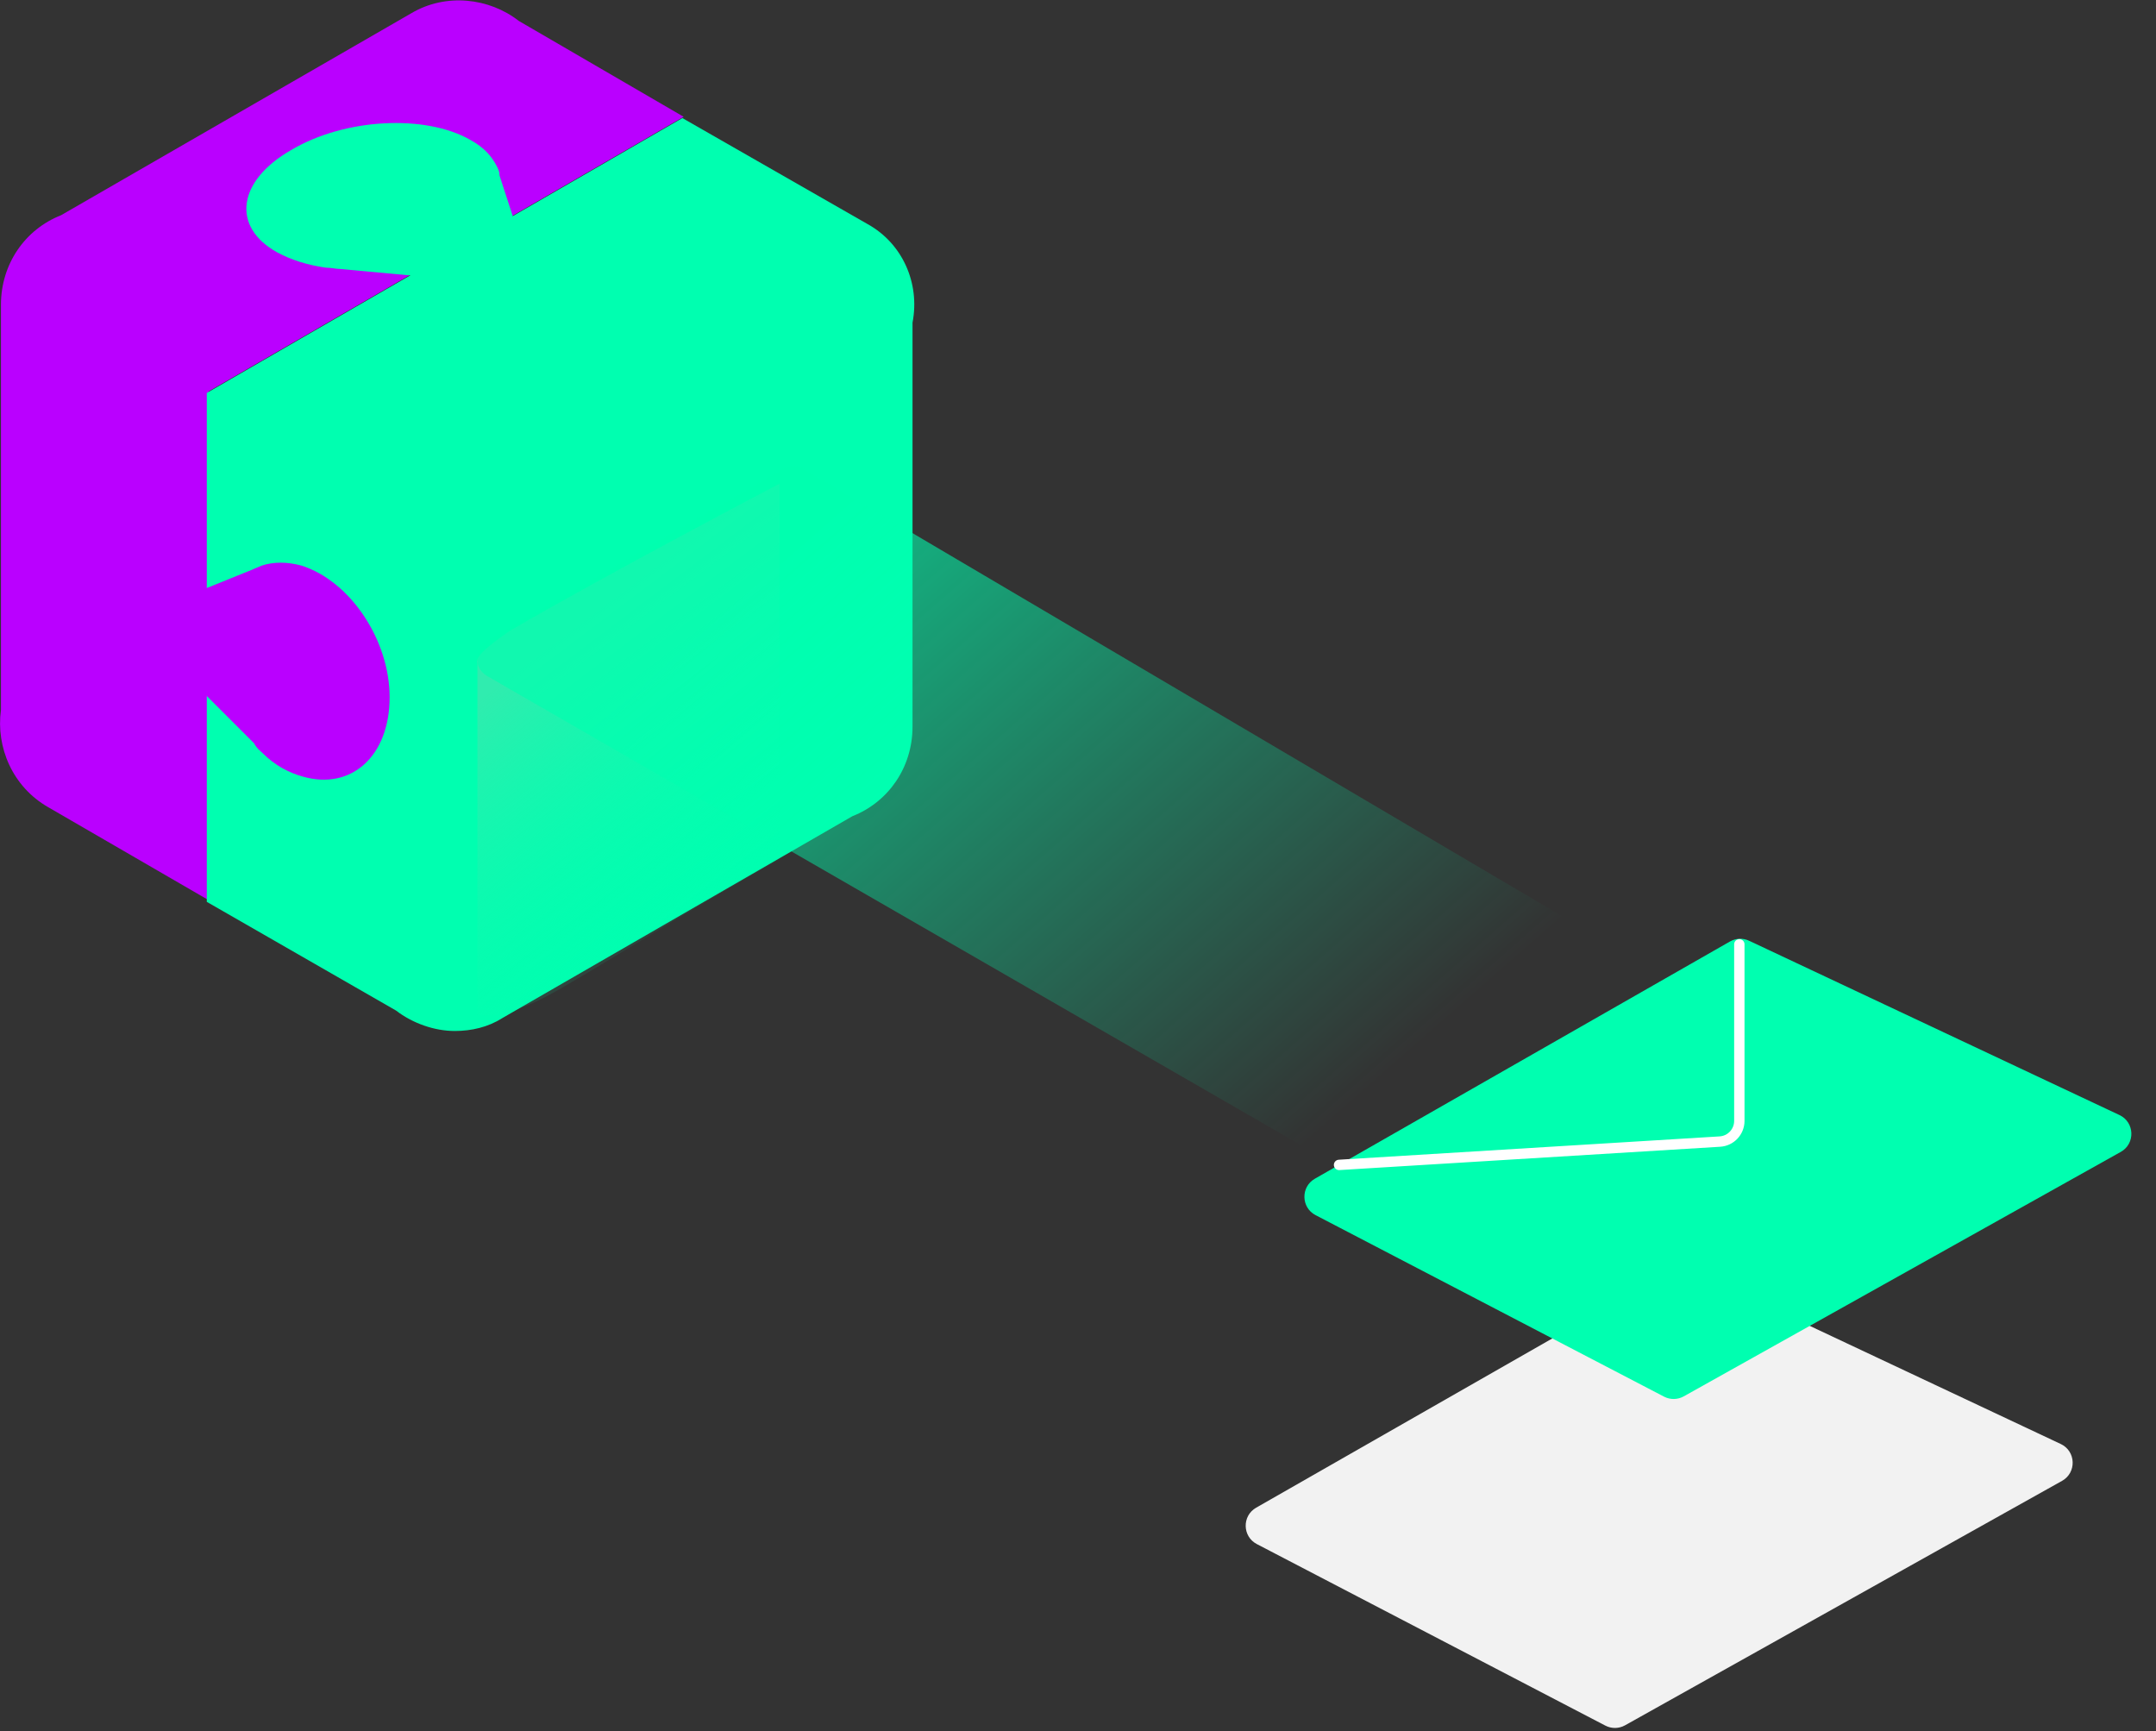 <svg width="208" height="167" viewBox="0 0 208 167" fill="none" xmlns="http://www.w3.org/2000/svg">
<rect x="0" y="0" width="208" height="167" fill="#333333" stroke="none"/>
<path d="M20.074 37.784L65.956 11.266L50.045 2.015C47.209 -0.205 43.015 -0.698 39.685 1.275L5.889 20.763C2.436 22.12 0.092 25.45 0.092 29.397V68.496C-0.401 72.073 1.202 75.897 4.656 77.87L20.197 86.874V37.784H20.074Z" fill="#BA00FF"/>
<path d="M83.718 21.627L65.834 11.39L19.951 37.908V86.998L38.205 97.482C39.809 98.715 41.905 99.455 43.879 99.455C45.482 99.455 47.086 99.085 48.443 98.222L82.238 78.734C85.691 77.377 88.035 74.047 88.035 70.1V31.124C88.775 27.301 87.048 23.477 83.718 21.627Z" fill="#00FFB0"/>
<path d="M47.949 16.076C47.455 15.09 46.715 14.226 45.358 13.486C41.041 11.019 33.271 11.389 28.091 14.473C22.91 17.433 22.294 21.873 26.734 24.34C28.091 25.08 29.694 25.574 31.421 25.82C31.914 25.82 32.407 25.944 32.778 25.944L42.151 26.807L45.728 24.71L46.345 24.34L49.922 22.244L48.195 16.94C48.195 16.57 48.072 16.323 47.949 16.076Z" fill="#00FFB0"/>
<path d="M25.378 72.69C26.488 73.8 27.845 74.54 29.202 74.91C33.889 76.267 37.589 72.936 37.589 67.263C37.589 61.712 33.766 56.039 29.079 54.559C27.722 54.189 26.365 54.189 25.255 54.559C25.008 54.682 24.638 54.805 24.392 54.929L18.595 57.272V61.219V61.836V65.783L24.515 71.703C24.762 72.196 25.132 72.443 25.378 72.69Z" fill="#BA00FF"/>
<path d="M154.876 166.462L121.254 148.951C119.851 148.22 119.812 146.226 121.186 145.441L161.236 122.555C161.802 122.232 162.49 122.204 163.08 122.482L198.812 139.297C200.285 139.99 200.357 142.058 198.937 142.852L156.776 166.434C156.188 166.763 155.474 166.773 154.876 166.462Z" fill="#F2F2F2"/>
<path d="M160.54 134.729L126.918 117.218C125.515 116.487 125.476 114.493 126.85 113.707L166.899 90.822C167.465 90.498 168.153 90.471 168.743 90.749L204.476 107.564C205.948 108.257 206.021 110.325 204.601 111.119L162.44 134.701C161.852 135.03 161.137 135.04 160.54 134.729Z" fill="#00FFB0"/>
<path d="M129.185 112.373L165.924 110.123C166.98 110.059 167.802 109.184 167.802 108.127V91.094" stroke="white" stroke-linecap="round"/>
<path d="M46.06 97.877C46.06 97.877 46.061 67.141 46.06 63.989C45.709 63.462 47.054 62.31 49.213 60.837C58.67 55.32 75.22 46.651 75.22 46.651L75.22 82.903C65.763 88.157 55.518 94.725 52.365 96.301C49.546 97.711 47.111 98.14 46.06 97.877Z" fill="url(#paint0_linear_941_3060)"/>
<path d="M136.111 116.578L47.004 65.219C45.671 64.451 45.669 62.527 47.001 61.756L75.526 45.236C76.151 44.874 76.922 44.877 77.544 45.244L165.583 97.153C166.9 97.929 166.894 99.836 165.573 100.604L138.116 116.574C137.497 116.934 136.732 116.936 136.111 116.578Z" fill="url(#paint1_linear_941_3060)"/>
<defs>
<linearGradient id="paint0_linear_941_3060" x1="50.002" y1="64.688" x2="68.502" y2="89.188" gradientUnits="userSpaceOnUse">
<stop stop-color="#3DE7AE" stop-opacity="0.78"/>
<stop offset="1" stop-color="#00FFB0" stop-opacity="0"/>
</linearGradient>
<linearGradient id="paint1_linear_941_3060" x1="80.464" y1="49.789" x2="130.255" y2="106.58" gradientUnits="userSpaceOnUse">
<stop stop-color="#00FFB0" stop-opacity="0.65"/>
<stop offset="1" stop-color="#00FFB0" stop-opacity="0"/>
</linearGradient>
</defs>
</svg>
